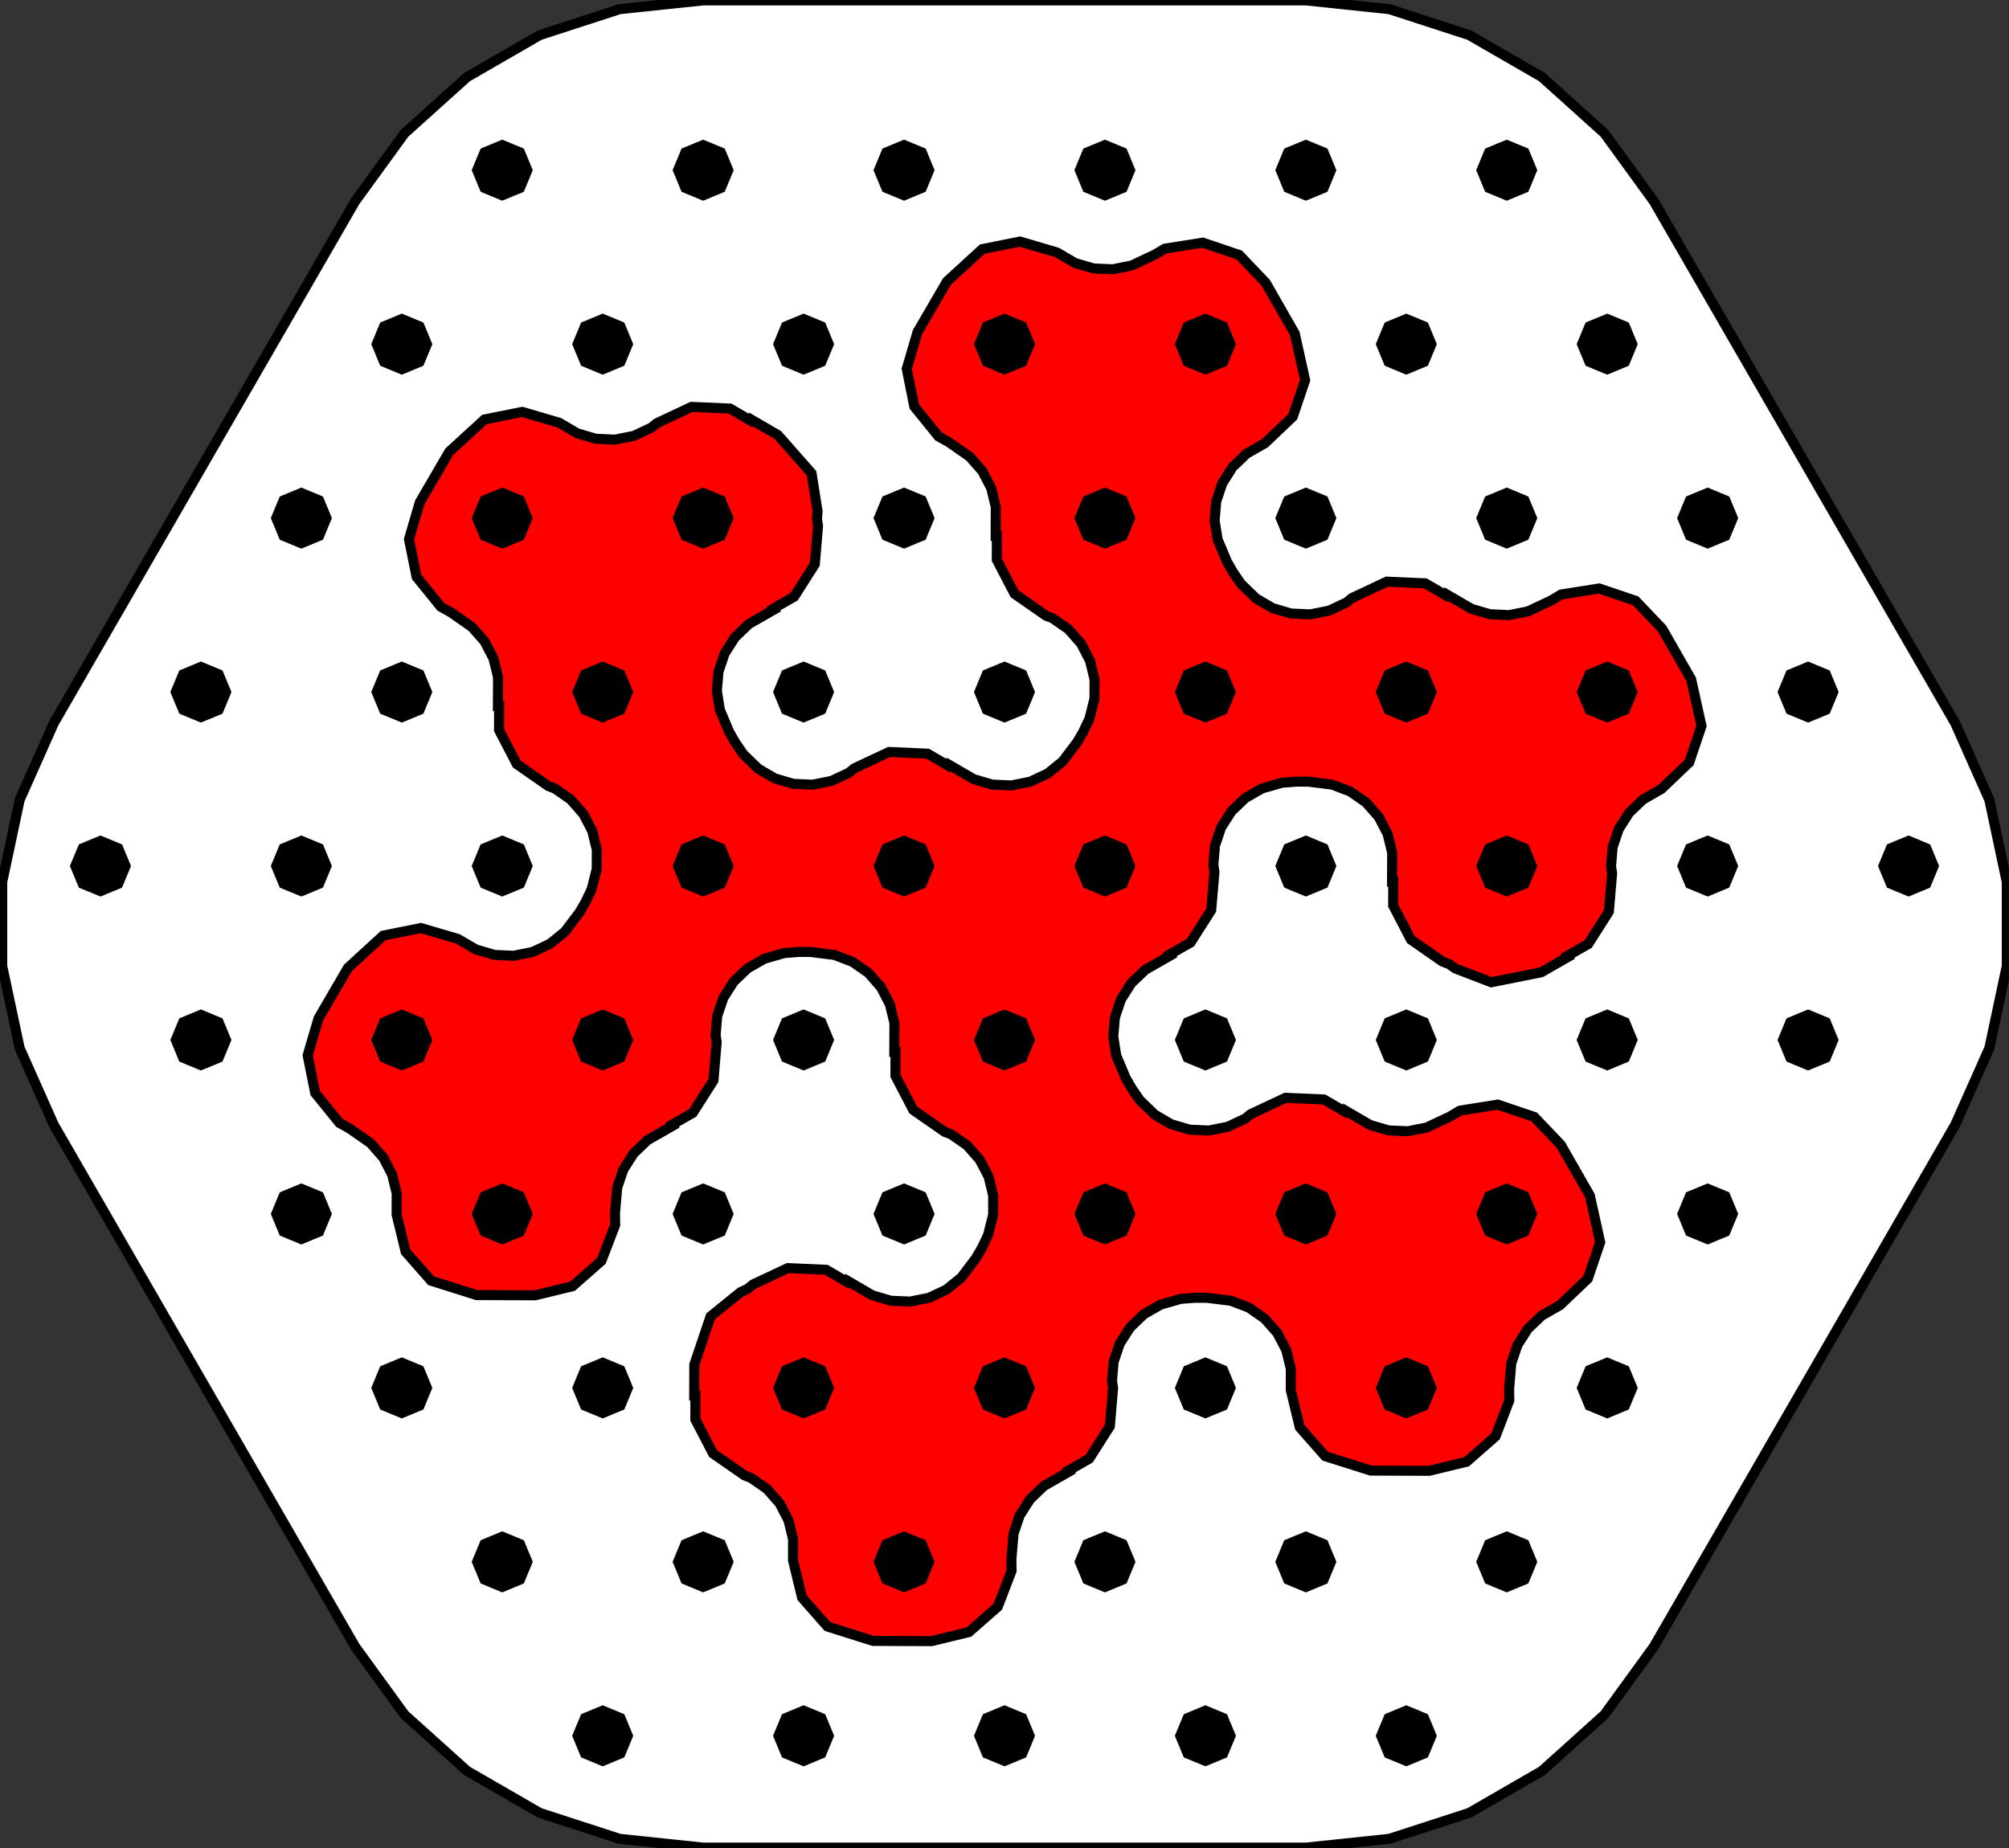 <?xml version="1.0" standalone="no"?>
<!DOCTYPE svg PUBLIC "-//W3C//DTD SVG 1.1//EN" "http://www.w3.org/Graphics/SVG/1.1/DTD/svg11.dtd">
<svg width="100mm" height="92mm" viewBox="-50 -46 100 92" xmlns="http://www.w3.org/2000/svg" version="1.1">
<rect x="-50" y="-46" width="100" height="92" fill="#333333" stroke="none"/>
<title>OpenSCAD Model</title>
<path d="
M 19.158,45.544 L 23.135,44.252 L 26.756,42.161 L 29.863,39.363 L 32.321,35.981 L 47.321,10
 L 49.021,6.18 L 49.89,2.091 L 49.89,-2.091 L 49.021,-6.18 L 47.321,-10 L 32.321,-35.981
 L 29.863,-39.363 L 26.756,-42.161 L 23.135,-44.252 L 19.158,-45.544 L 15,-45.981 L -15,-45.981
 L -19.158,-45.544 L -23.135,-44.252 L -26.756,-42.161 L -29.863,-39.363 L -32.321,-35.981 L -47.321,-10
 L -49.021,-6.18 L -49.89,-2.091 L -49.89,2.091 L -49.021,6.18 L -47.321,10 L -32.321,35.981
 L -29.863,39.363 L -26.756,42.161 L -23.135,44.252 L -19.158,45.544 L -15,45.981 L 15,45.981
 z
" stroke="black" fill="white" stroke-width="0.5"/>
<path d="
M -1.771,35.25 L -0.334,33.986 L 0.352,32.198 L 0.343,31.629 L 0.451,30.351 L 0.757,29.444
 L 1.272,28.637 L 1.964,27.976 L 3.217,27.259 L 3.187,27.207 L 4.215,26.619 L 5.244,25.004
 L 5.405,23.097 L 5.351,22.751 L 5.431,21.797 L 5.738,20.891 L 6.252,20.084 L 6.945,19.423
 L 7.776,18.948 L 8.775,18.662 L 9.495,18.607 L 10.081,18.609 L 11.273,18.758 L 12.167,19.101
 L 12.952,19.648 L 13.584,20.366 L 14.026,21.216 L 14.252,22.146 L 14.248,23.196 L 14.699,25.057
 L 15.963,26.494 L 18.233,27.211 L 21.143,27.222 L 23.004,26.77 L 24.442,25.506 L 25.127,23.719
 L 25.118,23.15 L 25.226,21.871 L 25.532,20.964 L 26.047,20.157 L 26.74,19.497 L 27.651,18.975
 L 29.037,17.654 L 29.65,15.84 L 29.135,13.517 L 27.69,10.991 L 26.369,9.605 L 24.555,8.992
 L 22.664,9.292 L 22.176,9.585 L 21.015,10.13 L 20.076,10.318 L 19.12,10.276 L 18.201,10.006
 L 16.954,9.28 L 16.924,9.332 L 15.901,8.736 L 13.988,8.652 L 12.255,9.466 L 11.984,9.686
 L 11.117,10.093 L 10.179,10.281 L 9.222,10.239 L 8.304,9.97 L 7.477,9.488 L 6.73,8.765
 L 6.322,8.17 L 6.031,7.661 L 5.564,6.554 L 5.414,5.609 L 5.495,4.655 L 5.801,3.748
 L 6.316,2.941 L 7.009,2.28 L 8.261,1.564 L 8.231,1.511 L 9.259,0.923 L 10.289,-0.692
 L 10.45,-2.599 L 10.395,-2.944 L 10.476,-3.898 L 10.782,-4.805 L 11.297,-5.612 L 11.989,-6.273
 L 12.82,-6.748 L 13.819,-7.033 L 14.539,-7.089 L 15.126,-7.087 L 16.317,-6.937 L 17.211,-6.595
 L 17.997,-6.048 L 18.629,-5.329 L 19.07,-4.48 L 19.296,-3.55 L 19.291,-2.107 L 19.351,-2.107
 L 19.346,-0.922 L 20.23,0.777 L 21.801,1.87 L 22.128,1.995 L 22.445,2.216 L 24.232,2.901
 L 26.716,2.404 L 28.056,1.637 L 28.026,1.585 L 29.054,0.997 L 30.083,-0.618 L 30.244,-2.526
 L 30.19,-2.871 L 30.27,-3.825 L 30.577,-4.731 L 31.091,-5.538 L 31.784,-6.199 L 32.695,-6.721
 L 34.081,-8.042 L 34.694,-9.855 L 34.18,-12.179 L 32.734,-14.705 L 31.413,-16.091 L 29.599,-16.704
 L 27.708,-16.404 L 27.22,-16.111 L 26.059,-15.565 L 25.12,-15.377 L 24.164,-15.42 L 23.246,-15.689
 L 21.999,-16.415 L 21.969,-16.363 L 20.945,-16.959 L 19.032,-17.044 L 17.299,-16.229 L 17.028,-16.009
 L 16.162,-15.602 L 15.223,-15.414 L 14.267,-15.456 L 13.348,-15.726 L 12.521,-16.208 L 11.775,-16.93
 L 11.367,-17.526 L 11.075,-18.035 L 10.609,-19.142 L 10.459,-20.087 L 10.539,-21.041 L 10.846,-21.948
 L 11.36,-22.755 L 12.053,-23.415 L 12.964,-23.937 L 14.35,-25.258 L 14.963,-27.072 L 14.449,-29.396
 L 13.003,-31.922 L 11.682,-33.307 L 9.868,-33.92 L 7.977,-33.62 L 7.489,-33.328 L 6.328,-32.782
 L 5.39,-32.594 L 4.433,-32.636 L 3.515,-32.906 L 2.607,-33.434 L 0.77,-33.974 L -1.107,-33.598
 L -2.862,-31.99 L -4.327,-29.475 L -4.866,-27.638 L -4.49,-25.761 L -3.285,-24.274 L -2.788,-23.997
 L -1.734,-23.264 L -1.102,-22.546 L -0.66,-21.696 L -0.435,-20.766 L -0.44,-19.323 L -0.38,-19.323
 L -0.384,-18.138 L 0.499,-16.44 L 2.071,-15.346 L 2.397,-15.221 L 3.182,-14.675 L 3.815,-13.956
 L 4.256,-13.107 L 4.482,-12.176 L 4.478,-11.219 L 4.226,-10.211 L 3.914,-9.56 L 3.619,-9.053
 L 2.894,-8.096 L 2.15,-7.493 L 1.284,-7.086 L 0.345,-6.898 L -0.611,-6.94 L -1.53,-7.21
 L -2.776,-7.936 L -2.807,-7.884 L -3.83,-8.48 L -5.743,-8.564 L -7.476,-7.75 L -7.747,-7.53
 L -8.614,-7.123 L -9.552,-6.935 L -10.508,-6.977 L -11.427,-7.247 L -12.254,-7.729 L -13.001,-8.451
 L -13.409,-9.047 L -13.7,-9.556 L -14.167,-10.662 L -14.317,-11.608 L -14.236,-12.562 L -13.93,-13.468
 L -13.415,-14.275 L -12.722,-14.936 L -11.47,-15.653 L -11.5,-15.705 L -10.472,-16.294 L -9.442,-17.908
 L -9.281,-19.816 L -9.336,-20.161 L -9.304,-20.546 L -9.604,-22.437 L -11.277,-24.339 L -12.61,-25.116
 L -12.64,-25.064 L -13.664,-25.66 L -15.577,-25.744 L -17.309,-24.93 L -17.581,-24.71 L -18.447,-24.302
 L -19.386,-24.114 L -20.342,-24.157 L -21.26,-24.426 L -22.168,-24.955 L -24.005,-25.494 L -25.882,-25.118
 L -27.637,-23.511 L -29.102,-20.996 L -29.642,-19.159 L -29.265,-17.282 L -28.06,-15.794 L -27.563,-15.518
 L -26.51,-14.785 L -25.878,-14.066 L -25.436,-13.217 L -25.21,-12.287 L -25.216,-10.844 L -25.155,-10.844
 L -25.16,-9.659 L -24.276,-7.961 L -22.705,-6.867 L -22.378,-6.742 L -21.593,-6.195 L -20.961,-5.476
 L -20.519,-4.627 L -20.293,-3.697 L -20.297,-2.74 L -20.549,-1.732 L -20.861,-1.081 L -21.157,-0.574
 L -21.882,0.383 L -22.625,0.986 L -23.492,1.393 L -24.43,1.581 L -25.387,1.539 L -26.305,1.269
 L -27.212,0.741 L -29.049,0.201 L -30.926,0.577 L -32.682,2.185 L -34.146,4.7 L -34.686,6.537
 L -34.31,8.414 L -33.105,9.901 L -32.607,10.178 L -31.554,10.911 L -30.922,11.629 L -30.48,12.479
 L -30.255,13.409 L -30.259,14.459 L -29.807,16.32 L -28.543,17.757 L -26.273,18.474 L -23.363,18.485
 L -21.502,18.033 L -20.065,16.769 L -19.379,14.982 L -19.388,14.412 L -19.28,13.134 L -18.974,12.227
 L -18.459,11.42 L -17.767,10.76 L -16.514,10.043 L -16.544,9.991 L -15.516,9.402 L -14.487,7.788
 L -14.326,5.88 L -14.38,5.535 L -14.3,4.581 L -13.993,3.674 L -13.479,2.867 L -12.786,2.207
 L -11.955,1.731 L -10.956,1.446 L -10.236,1.39 L -9.65,1.393 L -8.458,1.542 L -7.564,1.885
 L -6.779,2.431 L -6.147,3.15 L -5.705,3.999 L -5.479,4.93 L -5.485,6.372 L -5.424,6.373
 L -5.429,7.557 L -4.545,9.256 L -2.974,10.349 L -2.648,10.474 L -1.862,11.021 L -1.23,11.74
 L -0.788,12.589 L -0.562,13.519 L -0.566,14.477 L -0.818,15.484 L -1.13,16.136 L -1.426,16.642
 L -2.151,17.6 L -2.894,18.202 L -3.761,18.61 L -4.699,18.797 L -5.656,18.755 L -6.574,18.486
 L -7.821,17.759 L -7.851,17.812 L -8.875,17.215 L -10.787,17.131 L -12.52,17.946 L -12.792,18.166
 L -13.141,18.33 L -14.629,19.535 L -15.44,21.935 L -15.446,23.478 L -15.386,23.479 L -15.39,24.663
 L -14.507,26.362 L -12.935,27.455 L -12.609,27.58 L -11.823,28.127 L -11.191,28.846 L -10.749,29.695
 L -10.524,30.625 L -10.527,31.675 L -10.076,33.536 L -8.812,34.974 L -6.542,35.69 L -3.632,35.701
 z
" stroke="black" fill="red" stroke-width="0.5"/>
<path d="
M 15.884,-36.644 L 16.25,-37.528 L 15.884,-38.412 L 15,-38.778 L 14.116,-38.412 L 13.75,-37.528
 L 14.116,-36.644 L 15,-36.278 z
M -4.116,-36.644 L -3.75,-37.528 L -4.116,-38.412 L -5,-38.778 L -5.884,-38.412 L -6.25,-37.528
 L -5.884,-36.644 L -5,-36.278 z
M -14.116,-36.644 L -13.75,-37.528 L -14.116,-38.412 L -15,-38.778 L -15.884,-38.412 L -16.25,-37.528
 L -15.884,-36.644 L -15,-36.278 z
M 5.884,-36.644 L 6.25,-37.528 L 5.884,-38.412 L 5,-38.778 L 4.116,-38.412 L 3.75,-37.528
 L 4.116,-36.644 L 5,-36.278 z
M 25.884,-36.644 L 26.25,-37.528 L 25.884,-38.412 L 25,-38.778 L 24.116,-38.412 L 23.75,-37.528
 L 24.116,-36.644 L 25,-36.278 z
M -24.116,-36.644 L -23.75,-37.528 L -24.116,-38.412 L -25,-38.778 L -25.884,-38.412 L -26.25,-37.528
 L -25.884,-36.644 L -25,-36.278 z
M -19.116,-27.984 L -18.75,-28.867 L -19.116,-29.751 L -20,-30.117 L -20.884,-29.751 L -21.25,-28.867
 L -20.884,-27.984 L -20,-27.617 z
M 30.884,-27.984 L 31.25,-28.867 L 30.884,-29.751 L 30,-30.117 L 29.116,-29.751 L 28.75,-28.867
 L 29.116,-27.984 L 30,-27.617 z
M -29.116,-27.984 L -28.75,-28.867 L -29.116,-29.751 L -30,-30.117 L -30.884,-29.751 L -31.25,-28.867
 L -30.884,-27.984 L -30,-27.617 z
M 20.884,-27.984 L 21.25,-28.867 L 20.884,-29.751 L 20,-30.117 L 19.116,-29.751 L 18.75,-28.867
 L 19.116,-27.984 L 20,-27.617 z
M 10.884,-27.984 L 11.25,-28.867 L 10.884,-29.751 L 10,-30.117 L 9.116,-29.751 L 8.75,-28.867
 L 9.116,-27.984 L 10,-27.617 z
M 0.884,-27.984 L 1.25,-28.867 L 0.884,-29.751 L 0,-30.117 L -0.884,-29.751 L -1.25,-28.867
 L -0.884,-27.984 L 0,-27.617 z
M -9.116,-27.984 L -8.75,-28.867 L -9.116,-29.751 L -10,-30.117 L -10.884,-29.751 L -11.25,-28.867
 L -10.884,-27.984 L -10,-27.617 z
M 5.884,-19.323 L 6.25,-20.207 L 5.884,-21.091 L 5,-21.457 L 4.116,-21.091 L 3.75,-20.207
 L 4.116,-19.323 L 5,-18.957 z
M -4.116,-19.323 L -3.75,-20.207 L -4.116,-21.091 L -5,-21.457 L -5.884,-21.091 L -6.25,-20.207
 L -5.884,-19.323 L -5,-18.957 z
M 25.884,-19.323 L 26.25,-20.207 L 25.884,-21.091 L 25,-21.457 L 24.116,-21.091 L 23.75,-20.207
 L 24.116,-19.323 L 25,-18.957 z
M 15.884,-19.323 L 16.25,-20.207 L 15.884,-21.091 L 15,-21.457 L 14.116,-21.091 L 13.75,-20.207
 L 14.116,-19.323 L 15,-18.957 z
M -34.116,-19.323 L -33.75,-20.207 L -34.116,-21.091 L -35,-21.457 L -35.884,-21.091 L -36.25,-20.207
 L -35.884,-19.323 L -35,-18.957 z
M 35.884,-19.323 L 36.25,-20.207 L 35.884,-21.091 L 35,-21.457 L 34.116,-21.091 L 33.75,-20.207
 L 34.116,-19.323 L 35,-18.957 z
M -24.116,-19.323 L -23.75,-20.207 L -24.116,-21.091 L -25,-21.457 L -25.884,-21.091 L -26.25,-20.207
 L -25.884,-19.323 L -25,-18.957 z
M -14.116,-19.323 L -13.75,-20.207 L -14.116,-21.091 L -15,-21.457 L -15.884,-21.091 L -16.25,-20.207
 L -15.884,-19.323 L -15,-18.957 z
M 30.884,-10.663 L 31.25,-11.547 L 30.884,-12.431 L 30,-12.797 L 29.116,-12.431 L 28.75,-11.547
 L 29.116,-10.663 L 30,-10.297 z
M 20.884,-10.663 L 21.25,-11.547 L 20.884,-12.431 L 20,-12.797 L 19.116,-12.431 L 18.75,-11.547
 L 19.116,-10.663 L 20,-10.297 z
M -19.116,-10.663 L -18.75,-11.547 L -19.116,-12.431 L -20,-12.797 L -20.884,-12.431 L -21.25,-11.547
 L -20.884,-10.663 L -20,-10.297 z
M -39.116,-10.663 L -38.75,-11.547 L -39.116,-12.431 L -40,-12.797 L -40.884,-12.431 L -41.25,-11.547
 L -40.884,-10.663 L -40,-10.297 z
M 10.884,-10.663 L 11.25,-11.547 L 10.884,-12.431 L 10,-12.797 L 9.116,-12.431 L 8.75,-11.547
 L 9.116,-10.663 L 10,-10.297 z
M -29.116,-10.663 L -28.75,-11.547 L -29.116,-12.431 L -30,-12.797 L -30.884,-12.431 L -31.25,-11.547
 L -30.884,-10.663 L -30,-10.297 z
M 0.884,-10.663 L 1.25,-11.547 L 0.884,-12.431 L 0,-12.797 L -0.884,-12.431 L -1.25,-11.547
 L -0.884,-10.663 L 0,-10.297 z
M 40.884,-10.663 L 41.25,-11.547 L 40.884,-12.431 L 40,-12.797 L 39.116,-12.431 L 38.75,-11.547
 L 39.116,-10.663 L 40,-10.297 z
M -9.116,-10.663 L -8.75,-11.547 L -9.116,-12.431 L -10,-12.797 L -10.884,-12.431 L -11.25,-11.547
 L -10.884,-10.663 L -10,-10.297 z
M 15.884,-2.003 L 16.25,-2.887 L 15.884,-3.771 L 15,-4.137 L 14.116,-3.771 L 13.75,-2.887
 L 14.116,-2.003 L 15,-1.637 z
M -4.116,-2.003 L -3.75,-2.887 L -4.116,-3.771 L -5,-4.137 L -5.884,-3.771 L -6.25,-2.887
 L -5.884,-2.003 L -5,-1.637 z
M 25.884,-2.003 L 26.25,-2.887 L 25.884,-3.771 L 25,-4.137 L 24.116,-3.771 L 23.75,-2.887
 L 24.116,-2.003 L 25,-1.637 z
M 5.884,-2.003 L 6.25,-2.887 L 5.884,-3.771 L 5,-4.137 L 4.116,-3.771 L 3.75,-2.887
 L 4.116,-2.003 L 5,-1.637 z
M -34.116,-2.003 L -33.75,-2.887 L -34.116,-3.771 L -35,-4.137 L -35.884,-3.771 L -36.25,-2.887
 L -35.884,-2.003 L -35,-1.637 z
M -24.116,-2.003 L -23.75,-2.887 L -24.116,-3.771 L -25,-4.137 L -25.884,-3.771 L -26.25,-2.887
 L -25.884,-2.003 L -25,-1.637 z
M 35.884,-2.003 L 36.25,-2.887 L 35.884,-3.771 L 35,-4.137 L 34.116,-3.771 L 33.75,-2.887
 L 34.116,-2.003 L 35,-1.637 z
M -44.116,-2.003 L -43.75,-2.887 L -44.116,-3.771 L -45,-4.137 L -45.884,-3.771 L -46.25,-2.887
 L -45.884,-2.003 L -45,-1.637 z
M -14.116,-2.003 L -13.75,-2.887 L -14.116,-3.771 L -15,-4.137 L -15.884,-3.771 L -16.25,-2.887
 L -15.884,-2.003 L -15,-1.637 z
M 45.884,-2.003 L 46.25,-2.887 L 45.884,-3.771 L 45,-4.137 L 44.116,-3.771 L 43.75,-2.887
 L 44.116,-2.003 L 45,-1.637 z
M 30.884,6.657 L 31.25,5.773 L 30.884,4.89 L 30,4.523 L 29.116,4.89 L 28.75,5.773
 L 29.116,6.657 L 30,7.023 z
M -29.116,6.657 L -28.75,5.773 L -29.116,4.89 L -30,4.523 L -30.884,4.89 L -31.25,5.773
 L -30.884,6.657 L -30,7.023 z
M -9.116,6.657 L -8.75,5.773 L -9.116,4.89 L -10,4.523 L -10.884,4.89 L -11.25,5.773
 L -10.884,6.657 L -10,7.023 z
M 10.884,6.657 L 11.25,5.773 L 10.884,4.89 L 10,4.523 L 9.116,4.89 L 8.75,5.773
 L 9.116,6.657 L 10,7.023 z
M -39.116,6.657 L -38.75,5.773 L -39.116,4.89 L -40,4.523 L -40.884,4.89 L -41.25,5.773
 L -40.884,6.657 L -40,7.023 z
M 40.884,6.657 L 41.25,5.773 L 40.884,4.89 L 40,4.523 L 39.116,4.89 L 38.75,5.773
 L 39.116,6.657 L 40,7.023 z
M 0.884,6.657 L 1.25,5.773 L 0.884,4.89 L 0,4.523 L -0.884,4.89 L -1.25,5.773
 L -0.884,6.657 L 0,7.023 z
M -19.116,6.657 L -18.75,5.773 L -19.116,4.89 L -20,4.523 L -20.884,4.89 L -21.25,5.773
 L -20.884,6.657 L -20,7.023 z
M 20.884,6.657 L 21.25,5.773 L 20.884,4.89 L 20,4.523 L 19.116,4.89 L 18.75,5.773
 L 19.116,6.657 L 20,7.023 z
M 5.884,15.318 L 6.25,14.434 L 5.884,13.55 L 5,13.184 L 4.116,13.55 L 3.75,14.434
 L 4.116,15.318 L 5,15.684 z
M -14.116,15.318 L -13.75,14.434 L -14.116,13.55 L -15,13.184 L -15.884,13.55 L -16.25,14.434
 L -15.884,15.318 L -15,15.684 z
M 25.884,15.318 L 26.25,14.434 L 25.884,13.55 L 25,13.184 L 24.116,13.55 L 23.75,14.434
 L 24.116,15.318 L 25,15.684 z
M 35.884,15.318 L 36.25,14.434 L 35.884,13.55 L 35,13.184 L 34.116,13.55 L 33.75,14.434
 L 34.116,15.318 L 35,15.684 z
M -34.116,15.318 L -33.75,14.434 L -34.116,13.55 L -35,13.184 L -35.884,13.55 L -36.25,14.434
 L -35.884,15.318 L -35,15.684 z
M -24.116,15.318 L -23.75,14.434 L -24.116,13.55 L -25,13.184 L -25.884,13.55 L -26.25,14.434
 L -25.884,15.318 L -25,15.684 z
M 15.884,15.318 L 16.25,14.434 L 15.884,13.55 L 15,13.184 L 14.116,13.55 L 13.75,14.434
 L 14.116,15.318 L 15,15.684 z
M -4.116,15.318 L -3.75,14.434 L -4.116,13.55 L -5,13.184 L -5.884,13.55 L -6.25,14.434
 L -5.884,15.318 L -5,15.684 z
M -9.116,23.978 L -8.75,23.094 L -9.116,22.21 L -10,21.844 L -10.884,22.21 L -11.25,23.094
 L -10.884,23.978 L -10,24.344 z
M 0.884,23.978 L 1.25,23.094 L 0.884,22.21 L 0,21.844 L -0.884,22.21 L -1.25,23.094
 L -0.884,23.978 L 0,24.344 z
M 10.884,23.978 L 11.25,23.094 L 10.884,22.21 L 10,21.844 L 9.116,22.21 L 8.75,23.094
 L 9.116,23.978 L 10,24.344 z
M -29.116,23.978 L -28.75,23.094 L -29.116,22.21 L -30,21.844 L -30.884,22.21 L -31.25,23.094
 L -30.884,23.978 L -30,24.344 z
M -19.116,23.978 L -18.75,23.094 L -19.116,22.21 L -20,21.844 L -20.884,22.21 L -21.25,23.094
 L -20.884,23.978 L -20,24.344 z
M 30.884,23.978 L 31.25,23.094 L 30.884,22.21 L 30,21.844 L 29.116,22.21 L 28.75,23.094
 L 29.116,23.978 L 30,24.344 z
M 20.884,23.978 L 21.25,23.094 L 20.884,22.21 L 20,21.844 L 19.116,22.21 L 18.75,23.094
 L 19.116,23.978 L 20,24.344 z
M -14.116,32.638 L -13.75,31.754 L -14.116,30.87 L -15,30.504 L -15.884,30.87 L -16.25,31.754
 L -15.884,32.638 L -15,33.004 z
M -24.116,32.638 L -23.75,31.754 L -24.116,30.87 L -25,30.504 L -25.884,30.87 L -26.25,31.754
 L -25.884,32.638 L -25,33.004 z
M -4.116,32.638 L -3.75,31.754 L -4.116,30.87 L -5,30.504 L -5.884,30.87 L -6.25,31.754
 L -5.884,32.638 L -5,33.004 z
M 5.884,32.638 L 6.25,31.754 L 5.884,30.87 L 5,30.504 L 4.116,30.87 L 3.75,31.754
 L 4.116,32.638 L 5,33.004 z
M 25.884,32.638 L 26.25,31.754 L 25.884,30.87 L 25,30.504 L 24.116,30.87 L 23.75,31.754
 L 24.116,32.638 L 25,33.004 z
M 15.884,32.638 L 16.25,31.754 L 15.884,30.87 L 15,30.504 L 14.116,30.87 L 13.75,31.754
 L 14.116,32.638 L 15,33.004 z
M 20.884,41.298 L 21.25,40.414 L 20.884,39.531 L 20,39.164 L 19.116,39.531 L 18.75,40.414
 L 19.116,41.298 L 20,41.664 z
M 0.884,41.298 L 1.25,40.414 L 0.884,39.531 L 0,39.164 L -0.884,39.531 L -1.25,40.414
 L -0.884,41.298 L 0,41.664 z
M -19.116,41.298 L -18.75,40.414 L -19.116,39.531 L -20,39.164 L -20.884,39.531 L -21.25,40.414
 L -20.884,41.298 L -20,41.664 z
M -9.116,41.298 L -8.75,40.414 L -9.116,39.531 L -10,39.164 L -10.884,39.531 L -11.25,40.414
 L -10.884,41.298 L -10,41.664 z
M 10.884,41.298 L 11.25,40.414 L 10.884,39.531 L 10,39.164 L 9.116,39.531 L 8.75,40.414
 L 9.116,41.298 L 10,41.664 z
" stroke="black" fill="black" stroke-width="0.5"/>
</svg>

